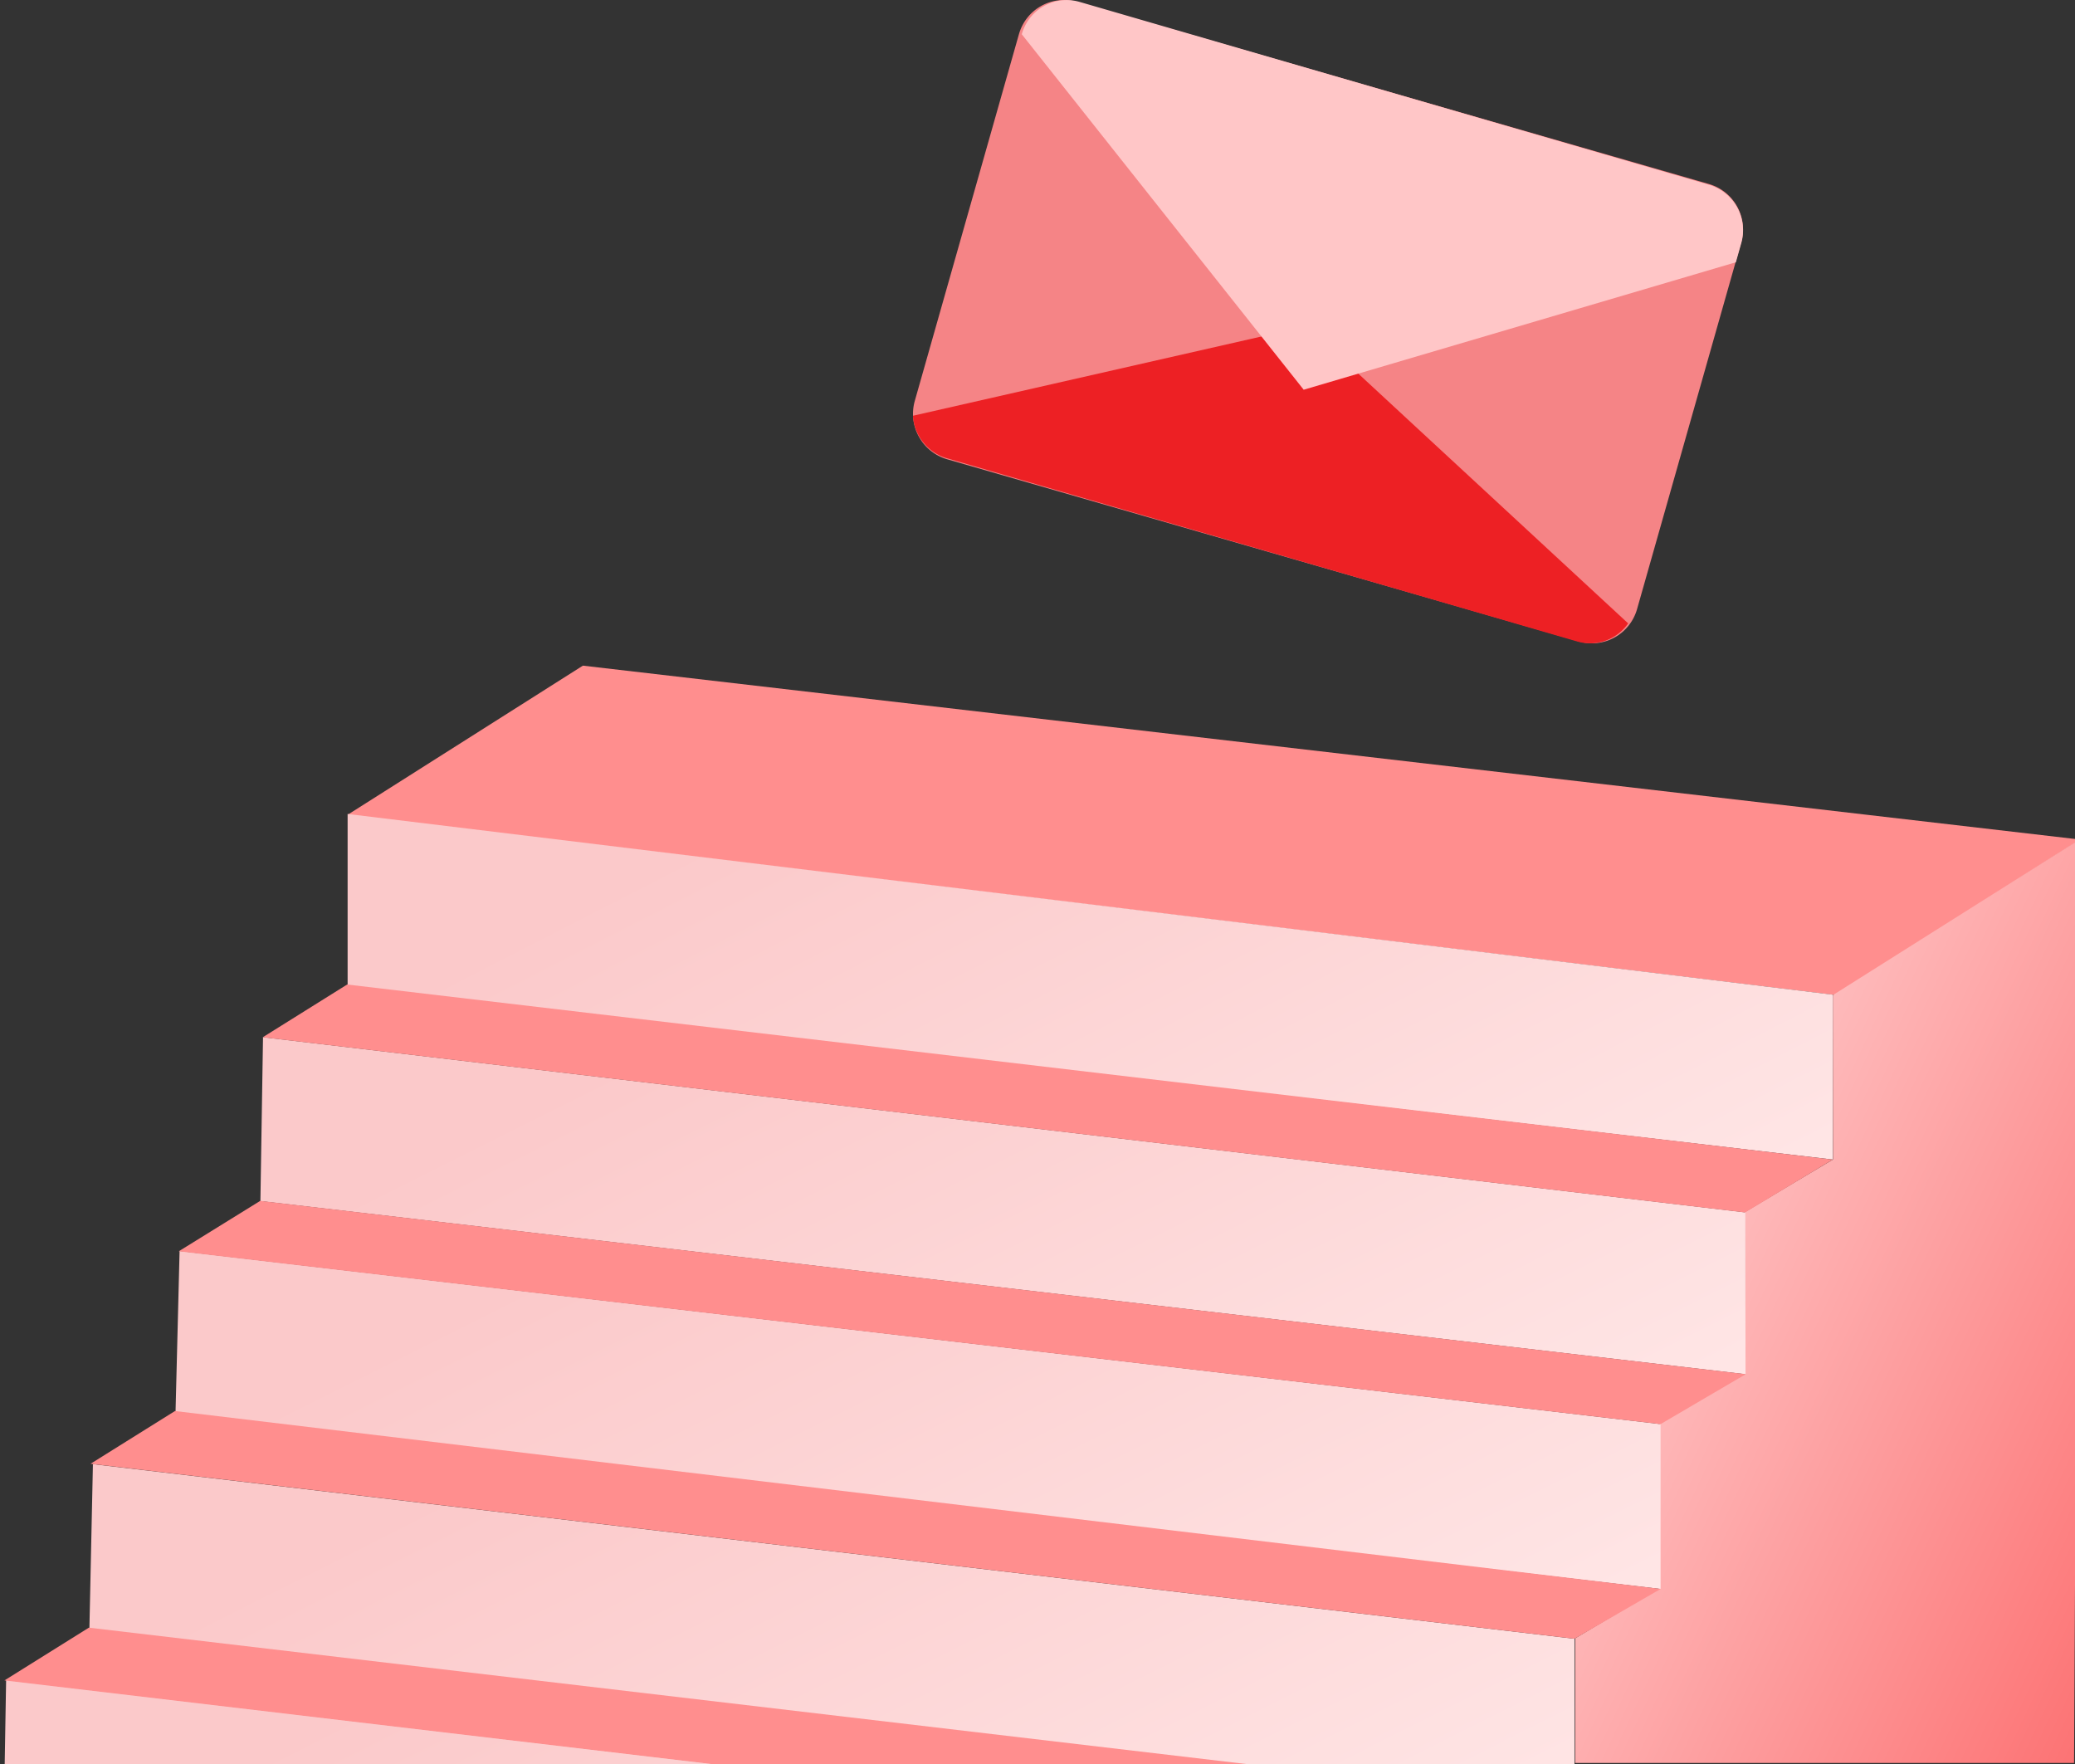 <svg xmlns="http://www.w3.org/2000/svg" width="200" height="169.999" viewBox="0 0 200 169.999">
    <rect x="0" y="0" width="200" height="169.999" fill="#333333" stroke="none"/>
    <defs>
        <linearGradient id="bhofsyfgpb" x1="1.094" y1="1.138" x2=".28" y2=".432" gradientUnits="objectBoundingBox">
            <stop offset="0" stop-color="#fc6667"/>
            <stop offset="1" stop-color="#febabb"/>
        </linearGradient>
        <linearGradient id="yasvo1f5ec" x1=".935" y1="1.269" x2="-.093" y2=".796" gradientUnits="objectBoundingBox">
            <stop offset="0" stop-color="#ffe7e7"/>
            <stop offset="1" stop-color="#fbc9ca"/>
        </linearGradient>
        <clipPath id="8u1mllmega">
            <path data-name="Rectangle 18851" style="fill:#fff" d="M0 0h200v106H0z"/>
        </clipPath>
    </defs>
    <g data-name="Group 21248">
        <g data-name="Group 20339">
            <path data-name="Path 2236" d="m361.558 172.024-10.04 35.348a4.564 4.564 0 0 0 3.1 5.625l60.936 17.566a4.5 4.5 0 0 0 4.916-1.736 4.544 4.544 0 0 0 .664-1.388l10.036-35.334a4.55 4.55 0 0 0-3.094-5.624l-60.936-17.566a4.511 4.511 0 0 0-5.58 3.107" transform="translate(-263.344 -168.741)" style="fill:#f58486"/>
            <path data-name="Path 2237" d="M389.2 286.586a4.557 4.557 0 0 0 3.254 4.09l60.78 17.666a4.466 4.466 0 0 0 4.9-1.746l-30.956-28.647z" transform="translate(-301.204 -246.519)" style="fill:#ed2024"/>
            <path data-name="Path 2238" d="M351.344 172.037 378.52 206.3l41.657-12.285.512-1.815a4.572 4.572 0 0 0-3.082-5.645l-60.7-17.634a4.489 4.489 0 0 0-5.558 3.119" transform="translate(-252.863 -168.741)" style="fill:#ffc6c7"/>
        </g>
        <g data-name="Mask Group 26" transform="translate(0 63.999)" style="clip-path:url(#8u1mllmega)">
            <g data-name="Group 20332">
                <path data-name="Path 2215" d="m-19356-18120.637-23.631 14.98-143.369-17.371 22.676-14.371z" transform="translate(19556.507 18137.549)" style="fill:#ff8e8e"/>
                <path data-name="Path 2216" d="m-19474.83-18001.229.475-88.955-23.727 14.963.014 15.838-8.506 5.074.039 15.588-8.238 4.773v15.85l-8.143 4.863v12.006z" transform="translate(19674.738 18107.127)" style="fill:url(#bhofsyfgpb)"/>
                <path data-name="Path 2217" d="M-19466.262-18097.422v16.615l143.146 16.689v-15.891z" transform="translate(19499.767 18111.867)" style="fill:url(#yasvo1f5ec)"/>
                <path data-name="Path 2218" d="m-19466.01-18096.6-.252 15.791 143.146 16.689-.02-15.6z" transform="translate(19491.361 18132.559)" style="fill:url(#yasvo1f5ec)"/>
                <path data-name="Path 2219" d="m-19465.861-18096.689-.4 15.883 143.146 16.689v-15.891z" transform="translate(19483.171 18153.25)" style="fill:url(#yasvo1f5ec)"/>
                <path data-name="Path 2220" d="m-19465.918-18096.838-.344 16.031 143.146 16.689v-15.891z" transform="translate(19474.875 18173.941)" style="fill:url(#yasvo1f5ec)"/>
                <path data-name="Path 2221" d="m-19465.988-18096.918-.273 16.111 143.146 16.689v-15.891z" transform="translate(19466.578 18194.82)" style="fill:url(#yasvo1f5ec)"/>
                <path data-name="Path 2222" d="m-19314.932-18035.461-8.455 5.1-142.873-16.885 8.135-5.084z" transform="translate(19491.584 18083.211)" style="fill:#ff8e8e"/>
                <path data-name="Path 2223" d="m-19315.225-18035.447-8.221 4.82-142.816-16.662 7.848-4.857z" transform="translate(19483.494 18103.877)" style="fill:#ff8e8e"/>
                <path data-name="Path 2224" d="m-19314.934-18035.187-8.316 4.807-143.021-16.865 8.135-5.084z" transform="translate(19475 18124.313)" style="fill:#ff8e8e"/>
                <path data-name="Path 2225" d="m-19314.932-18035.461-8.455 5.1-142.873-16.885 8.135-5.084z" transform="translate(19466.691 18145.191)" style="fill:#ff8e8e"/>
            </g>
        </g>
    </g>
</svg>
